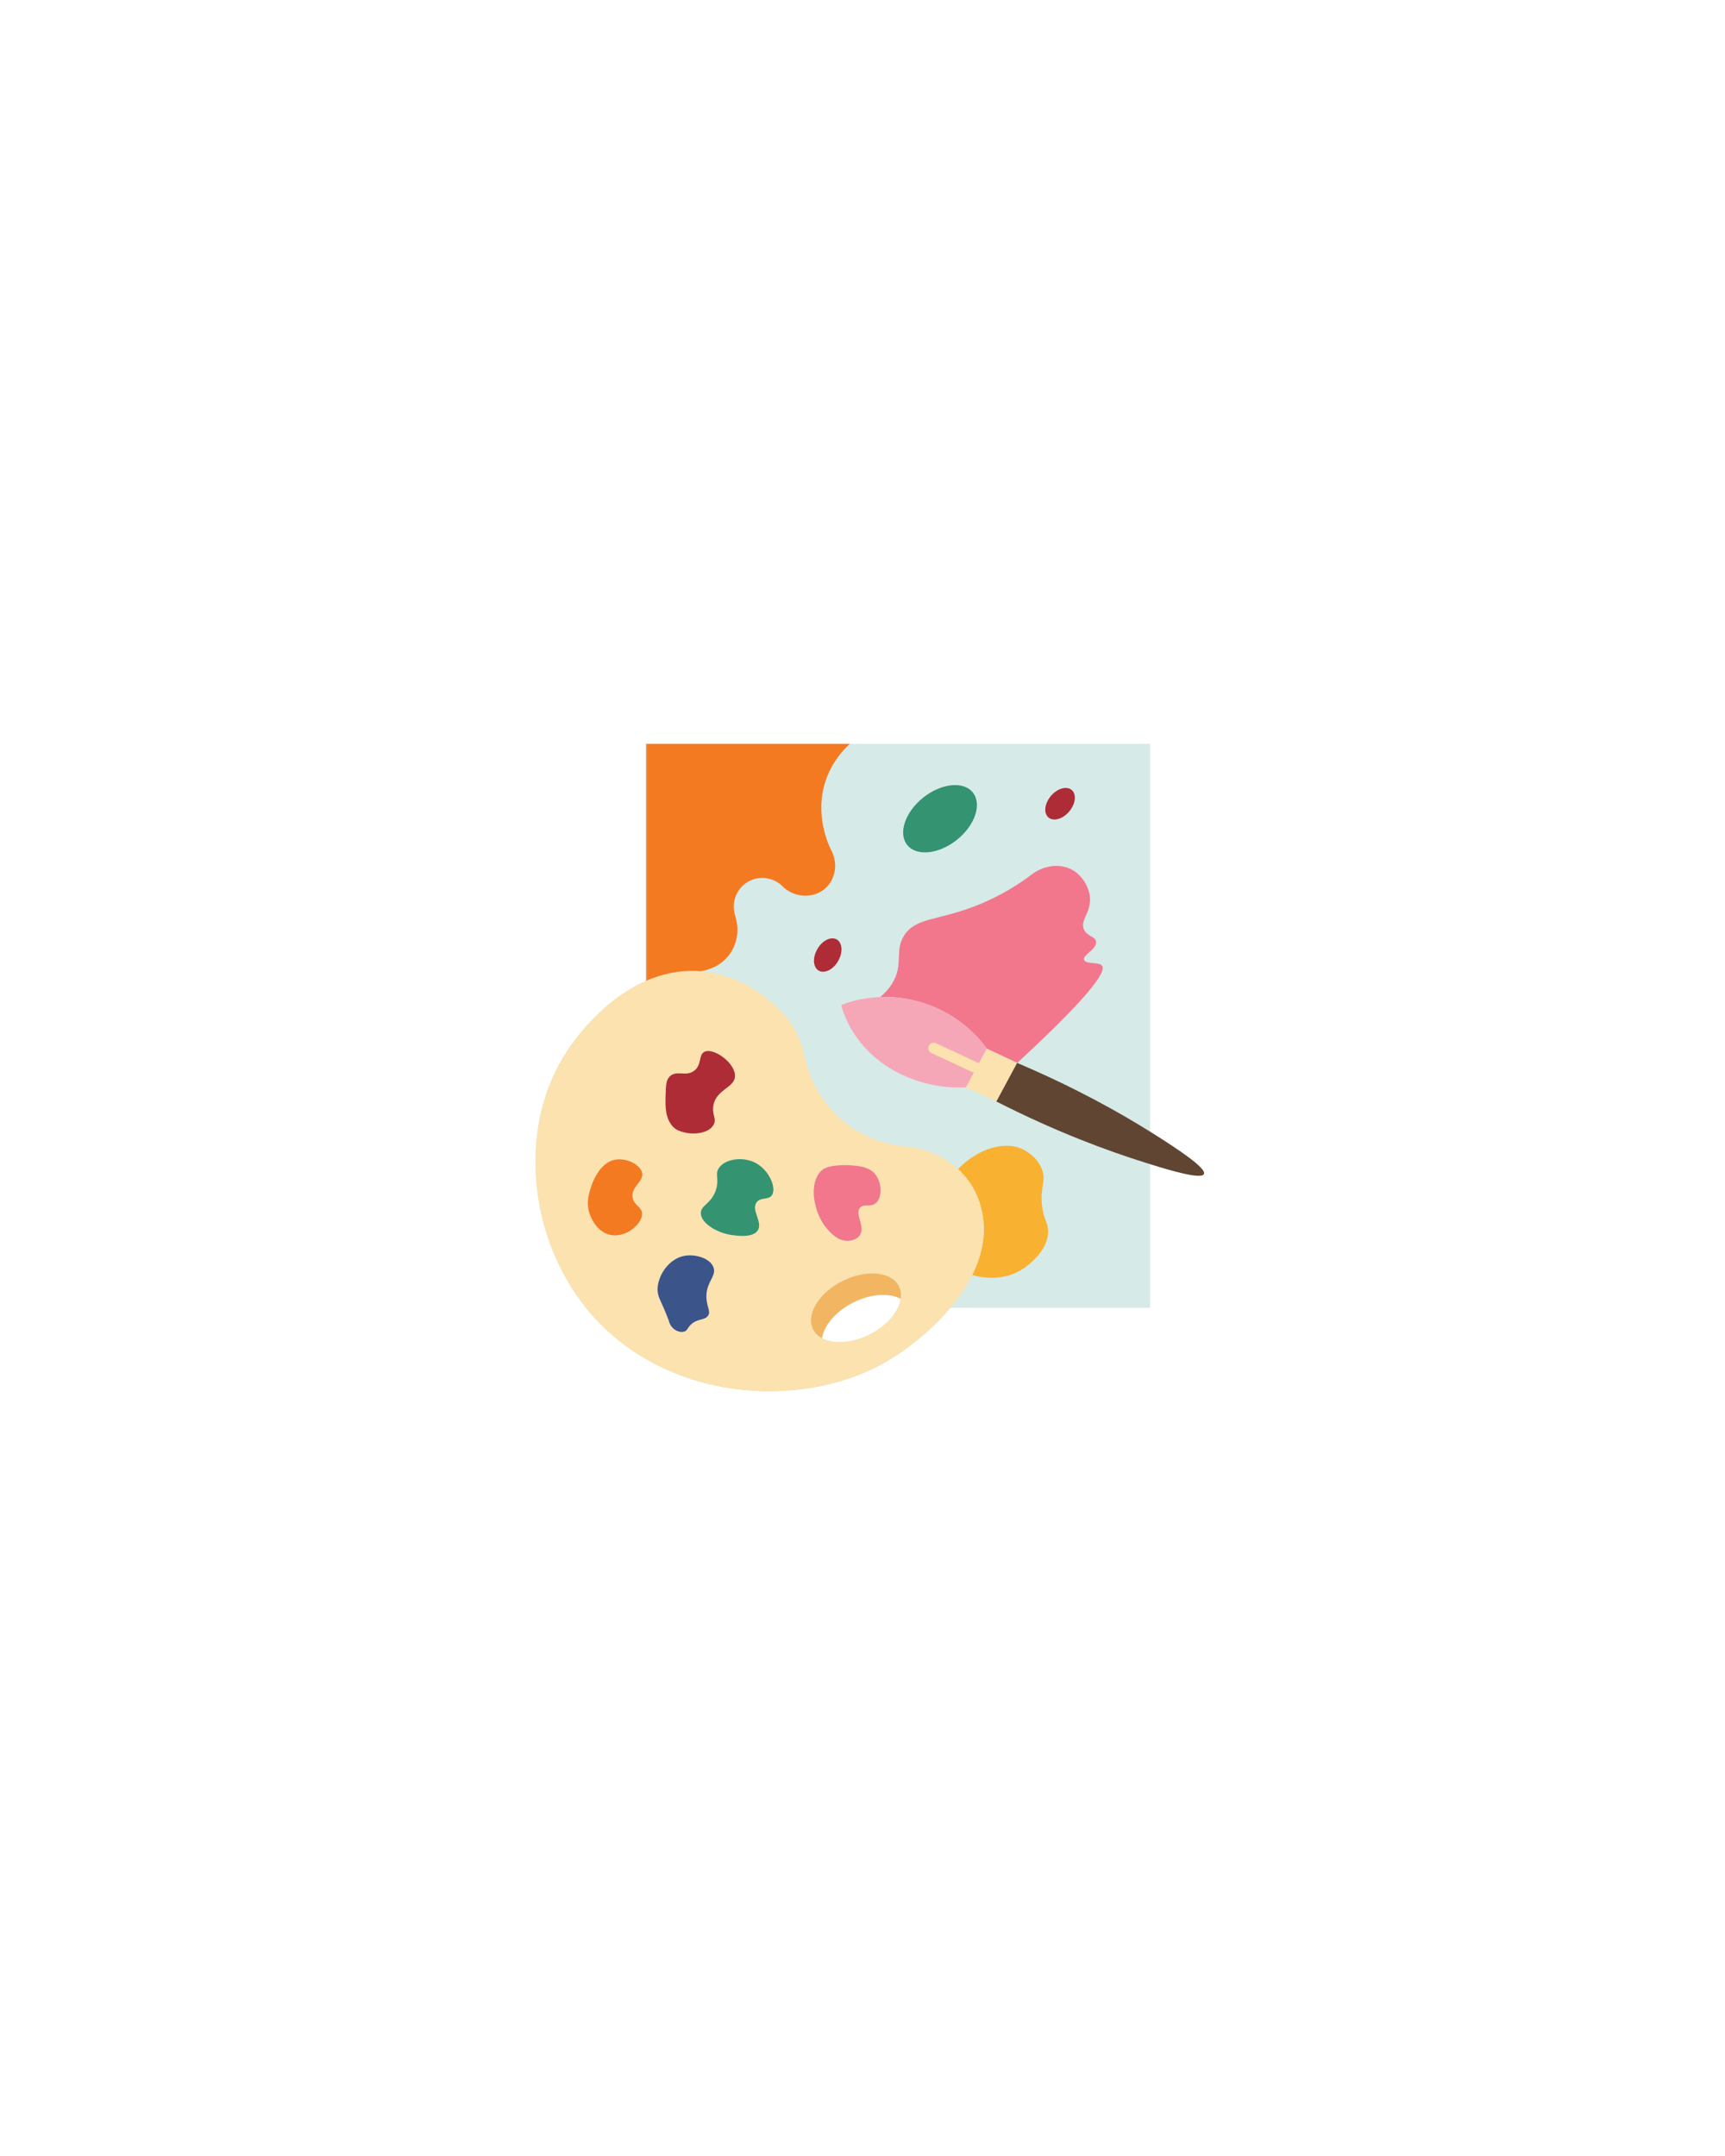 <svg width="696" height="870" viewBox="0 0 696 870" fill="none" xmlns="http://www.w3.org/2000/svg">
<mask id="mask0_227_16513" style="mask-type:luminance" maskUnits="userSpaceOnUse" x="215" y="299" width="272" height="263">
<path d="M215.674 299.955H486.34V561.956H215.674V299.955Z" fill="white"/>
</mask>
<g mask="url(#mask0_227_16513)">
<path d="M467.115 458.589C466.138 457.958 465.091 457.304 464.027 456.653V300.113H260.628V395.79L260.648 395.813C242.57 403.718 231.061 420.768 229.147 423.598C208.868 453.669 212.785 498.307 236.414 527.726C266.763 565.503 322.699 569.578 357.486 549.523C365.404 544.948 375.48 537.262 383.441 527.726H464.027V469.76C472.556 472.438 484.586 475.946 485.74 473.787C487.022 471.414 474.449 463.292 467.115 458.589ZM350.786 538.547C343.694 542.095 336.253 542.488 331.661 540.007C332.423 534.845 337.189 529.119 344.302 525.571C351.394 522 358.812 521.627 363.403 524.111C362.665 529.27 357.879 534.976 350.786 538.547Z" fill="#D6EAE8"/>
</g>
<path d="M337.602 379.091C339.928 380.44 340.17 384.337 338.166 387.801C336.166 391.285 332.661 393.004 330.335 391.675C328.029 390.349 327.768 386.428 329.792 382.965C331.792 379.481 335.296 377.762 337.602 379.091Z" fill="#AE2C36"/>
<path d="M432.391 318.772C434.435 320.494 434.002 324.37 431.411 327.438C428.846 330.509 425.08 331.6 423.036 329.878C420.992 328.156 421.425 324.283 423.993 321.212C426.581 318.141 430.323 317.053 432.391 318.772Z" fill="#AE2C36"/>
<path d="M392.513 319.796C396.276 324.501 393.406 333.037 386.096 338.894C378.785 344.728 369.8 345.664 366.034 340.962C362.295 336.259 365.165 327.724 372.475 321.867C379.786 316.03 388.751 315.093 392.513 319.796Z" fill="#349370"/>
<path d="M467.114 458.589C474.448 463.292 487.021 471.414 485.739 473.787C484.584 475.946 472.555 472.438 464.026 469.76C463.157 469.498 462.307 469.239 461.522 468.978C447.119 464.446 426.561 456.978 401.975 444.459L406.174 436.661L410.352 428.888C410.373 428.911 410.416 428.911 410.44 428.931C433.891 438.907 451.604 448.879 464.026 456.653C465.09 457.304 466.137 457.958 467.114 458.589Z" fill="#604533"/>
<path d="M444.662 389.694C446.642 392.373 437.939 403.479 410.439 428.911V428.931C410.416 428.911 410.376 428.911 410.352 428.888L398.125 423.162C396.493 420.789 387.813 408.876 370.494 404.13C364.858 402.586 359.659 402.17 355.158 402.345V402.325C356.877 400.908 358.552 399.146 359.901 396.968C364.775 389.15 360.77 383.988 364.751 377.587C369.363 370.183 378.13 371.643 393.818 365.481C403.716 361.604 411.07 356.747 415.595 353.374C420.73 349.171 427.474 348.211 432.545 350.957C436.613 353.179 439.809 358.231 439.809 363.064C439.832 368.683 435.653 371.576 437.395 375.171C438.721 377.936 441.964 377.782 442.245 380.028C442.618 383.075 436.828 385.254 437.395 387.278C437.919 389.214 443.444 388.06 444.662 389.694Z" fill="#F2778D"/>
<path d="M422.863 496.652C423.189 504.711 414.247 511.001 413.183 511.722C404.805 517.469 395.384 515.421 392.252 514.508C396.213 506.54 398.106 497.874 396.233 488.989C395.756 486.767 395.082 484.656 394.276 482.696C392.49 478.426 389.815 474.747 386.529 471.764L386.553 471.743C394.927 463.141 405.893 460.113 413.183 464.034C413.901 464.403 418.644 466.95 420.45 472.025C422.145 476.815 419.557 479.081 420.45 486.616C421.168 492.624 422.712 492.691 422.863 496.652Z" fill="#F9B132"/>
<path d="M410.352 428.888L406.177 436.662L401.978 444.459L389.727 438.753L393.926 430.959L398.124 423.162L410.352 428.888Z" fill="#FBE2AE"/>
<path d="M393.926 430.959L389.727 438.753C386.702 438.971 371.279 439.625 356.789 429.563C343.713 420.463 340.188 408.551 339.406 405.547C341.363 404.762 347.13 402.627 355.158 402.345C359.659 402.17 364.858 402.587 370.494 404.13C387.813 408.877 396.493 420.789 398.125 423.162L393.926 430.959Z" fill="#F6A7B7"/>
<path d="M363.403 524.111C363.685 522.326 363.47 520.604 362.709 519.06C359.704 513.072 349.524 512.112 339.972 516.905C330.399 521.671 325.069 530.405 328.049 536.393C328.832 537.937 330.073 539.135 331.661 540.008C336.253 542.488 343.694 542.095 350.786 538.548C357.879 534.976 362.665 529.27 363.403 524.111ZM396.233 488.989C398.106 497.874 396.213 506.54 392.252 514.508C389.926 519.191 386.879 523.631 383.441 527.726C375.48 537.262 365.404 544.948 357.486 549.523C322.699 569.578 266.763 565.503 236.414 527.726C212.785 498.307 208.868 453.669 229.147 423.598C231.061 420.769 242.57 403.718 260.648 395.813C267.196 392.94 274.594 391.262 282.73 391.936C283.428 391.98 284.123 392.047 284.841 392.134C298.788 393.897 309.122 401.845 315.671 408.702C320.175 413.428 323.156 419.352 324.482 425.753C325.962 432.939 329.922 444.046 340.539 452.669C349.155 459.657 358.442 462.01 365.515 462.661C373.432 463.379 380.897 466.561 386.529 471.764C389.815 474.748 392.491 478.426 394.276 482.696C395.082 484.656 395.756 486.767 396.233 488.989ZM353.418 485.438C355.898 483.26 355.898 477.819 353.482 474.311C351.068 470.807 346.631 470.478 342.801 470.216C342.714 470.216 334.665 469.673 331.728 472.133C325.962 476.97 328.093 489.553 333.903 496.088C335.142 497.481 338.384 501.16 342.539 500.68C343.17 500.616 345.607 500.354 346.889 498.505C349.306 495.041 344.782 490.013 346.957 487.378C348.48 485.549 351.219 487.378 353.418 485.438ZM311.448 482.283C313.385 479.43 310.404 472.244 304.923 469.303C299.657 466.474 292.434 467.692 290.021 471.371C288.366 473.918 290.326 475.815 288.822 480.279C286.929 485.894 282.71 486.267 282.774 489.576C282.841 493.779 289.739 497.719 295.633 498.417C297.046 498.592 303.812 499.656 305.793 496.434C307.817 493.148 302.987 488.358 305.249 485.2C306.86 482.934 310.035 484.371 311.448 482.283ZM296.546 434.419C296.895 429.042 287.909 422.618 284.234 424.424C281.754 425.622 283.274 429.761 280.012 432.134C276.705 434.53 273.114 431.785 270.375 434.225C268.744 435.661 268.677 437.86 268.546 442.237C268.395 446.852 268.482 451.427 271.614 454.736C272.899 456.085 274.42 456.498 275.967 456.915C280.079 458.002 285.885 457.304 287.846 454.018C289.366 451.49 287.127 449.903 287.846 446.003C289.04 439.558 296.243 439.014 296.546 434.419ZM285.06 524.155C284.536 517.294 289.302 515.139 287.846 511.33C286.496 507.822 280.797 505.993 276.356 506.735C268.808 507.977 264.39 516.794 265.478 521.977C265.565 522.413 265.696 523.151 266.307 524.481C267.196 526.397 268.415 529.163 269.831 532.865C270.634 536.48 274.161 538.135 276.356 537.218C277.293 536.829 277.293 536.044 278.531 534.738C281.253 531.885 284.278 532.952 285.667 530.925C286.822 529.25 285.342 527.746 285.06 524.155ZM255.21 483.021C254.71 478.775 259.691 476.882 259.104 473.418C258.56 470.132 253.21 467.323 248.749 467.887C241.157 468.823 238.304 479.232 237.871 480.954C237.391 482.847 236.652 485.938 237.804 489.553C238.022 490.271 240.395 497.306 246.574 498.374C252.837 499.441 259.255 493.712 259.06 489.664C258.929 486.831 255.603 486.398 255.21 483.021Z" fill="#FBE2AE"/>
<path d="M362.709 519.06C363.47 520.604 363.685 522.326 363.403 524.111C358.812 521.627 351.394 522 344.302 525.571C337.189 529.119 332.423 534.845 331.661 540.008C330.073 539.135 328.832 537.937 328.05 536.393C325.069 530.405 330.399 521.671 339.972 516.905C349.524 512.112 359.705 513.072 362.709 519.06Z" fill="#F2B662"/>
<path d="M353.48 474.311C355.897 477.819 355.897 483.26 353.416 485.438C351.218 487.378 348.479 485.549 346.955 487.378C344.78 490.013 349.305 495.041 346.888 498.505C345.606 500.354 343.169 500.616 342.538 500.68C338.383 501.16 335.14 497.481 333.902 496.088C328.092 489.553 325.96 476.969 331.727 472.133C334.664 469.673 342.713 470.216 342.8 470.216C346.63 470.478 351.067 470.807 353.48 474.311Z" fill="#F2778D"/>
<mask id="mask1_227_16513" style="mask-type:luminance" maskUnits="userSpaceOnUse" x="260" y="299" width="84" height="98">
<path d="M260.355 299.955H343.704V396.119H260.355V299.955Z" fill="white"/>
</mask>
<g mask="url(#mask1_227_16513)">
<path d="M260.627 300.113H342.951C340.253 302.573 335.815 307.343 333.271 314.637C328.374 328.724 334.379 341.116 335.685 343.707C338.078 348.735 337.034 354.659 333.271 358.231C328.831 362.433 321.413 362.607 316.321 358.231C312.622 354.072 306.49 353.068 301.791 355.814C297.263 358.425 295.088 363.89 296.481 368.965C296.981 370.794 297.481 372.623 297.548 374.516C297.612 377.349 297.088 381.202 294.524 384.861C291.02 389.845 285.884 391.413 282.729 391.916V391.936C274.593 391.262 267.196 392.94 260.647 395.813L260.627 395.79V300.113Z" fill="#F47A21"/>
</g>
<path d="M304.924 469.303C310.405 472.243 313.385 479.43 311.449 482.283C310.035 484.37 306.86 482.934 305.249 485.199C302.987 488.358 307.817 493.148 305.793 496.434C303.813 499.656 297.046 498.592 295.633 498.417C289.739 497.719 282.841 493.779 282.774 489.576C282.71 486.267 286.929 485.894 288.823 480.279C290.326 475.815 288.366 473.918 290.021 471.371C292.434 467.692 299.657 466.474 304.924 469.303Z" fill="#349370"/>
<path d="M284.233 424.424C287.908 422.618 296.894 429.042 296.544 434.419C296.242 439.014 289.039 439.558 287.844 446.003C287.126 449.903 289.365 451.49 287.844 454.018C285.884 457.304 280.078 458.002 275.966 456.914C274.419 456.498 272.898 456.085 271.612 454.736C268.481 451.427 268.394 446.852 268.545 442.237C268.676 437.86 268.743 435.661 270.374 434.225C273.113 431.785 276.704 434.53 280.01 432.134C283.273 429.761 281.752 425.622 284.233 424.424Z" fill="#AE2C36"/>
<path d="M287.846 511.33C289.302 515.139 284.536 517.294 285.06 524.155C285.342 527.746 286.822 529.25 285.667 530.925C284.278 532.952 281.253 531.885 278.531 534.738C277.293 536.044 277.293 536.829 276.356 537.218C274.161 538.135 270.634 536.48 269.831 532.865C268.415 529.163 267.196 526.397 266.307 524.48C265.696 523.151 265.565 522.413 265.478 521.976C264.39 516.794 268.808 507.977 276.356 506.735C280.797 505.993 286.496 507.822 287.846 511.33Z" fill="#3B5489"/>
<path d="M259.104 473.418C259.691 476.882 254.71 478.775 255.21 483.021C255.603 486.398 258.929 486.831 259.06 489.664C259.255 493.712 252.837 499.441 246.574 498.374C240.395 497.306 238.022 490.271 237.804 489.553C236.652 485.938 237.391 482.847 237.871 480.954C238.304 479.232 241.157 468.823 248.749 467.887C253.21 467.323 258.56 470.132 259.104 473.418Z" fill="#F47A21"/>
<path d="M393.927 433.134C393.618 433.134 393.306 433.07 393.01 432.929L375.802 424.917C374.711 424.414 374.238 423.118 374.744 422.027C375.251 420.933 376.55 420.466 377.638 420.973L394.846 428.985C395.934 429.489 396.407 430.784 395.9 431.875C395.531 432.671 394.746 433.134 393.927 433.134Z" fill="#FBE2AE"/>
</svg>

